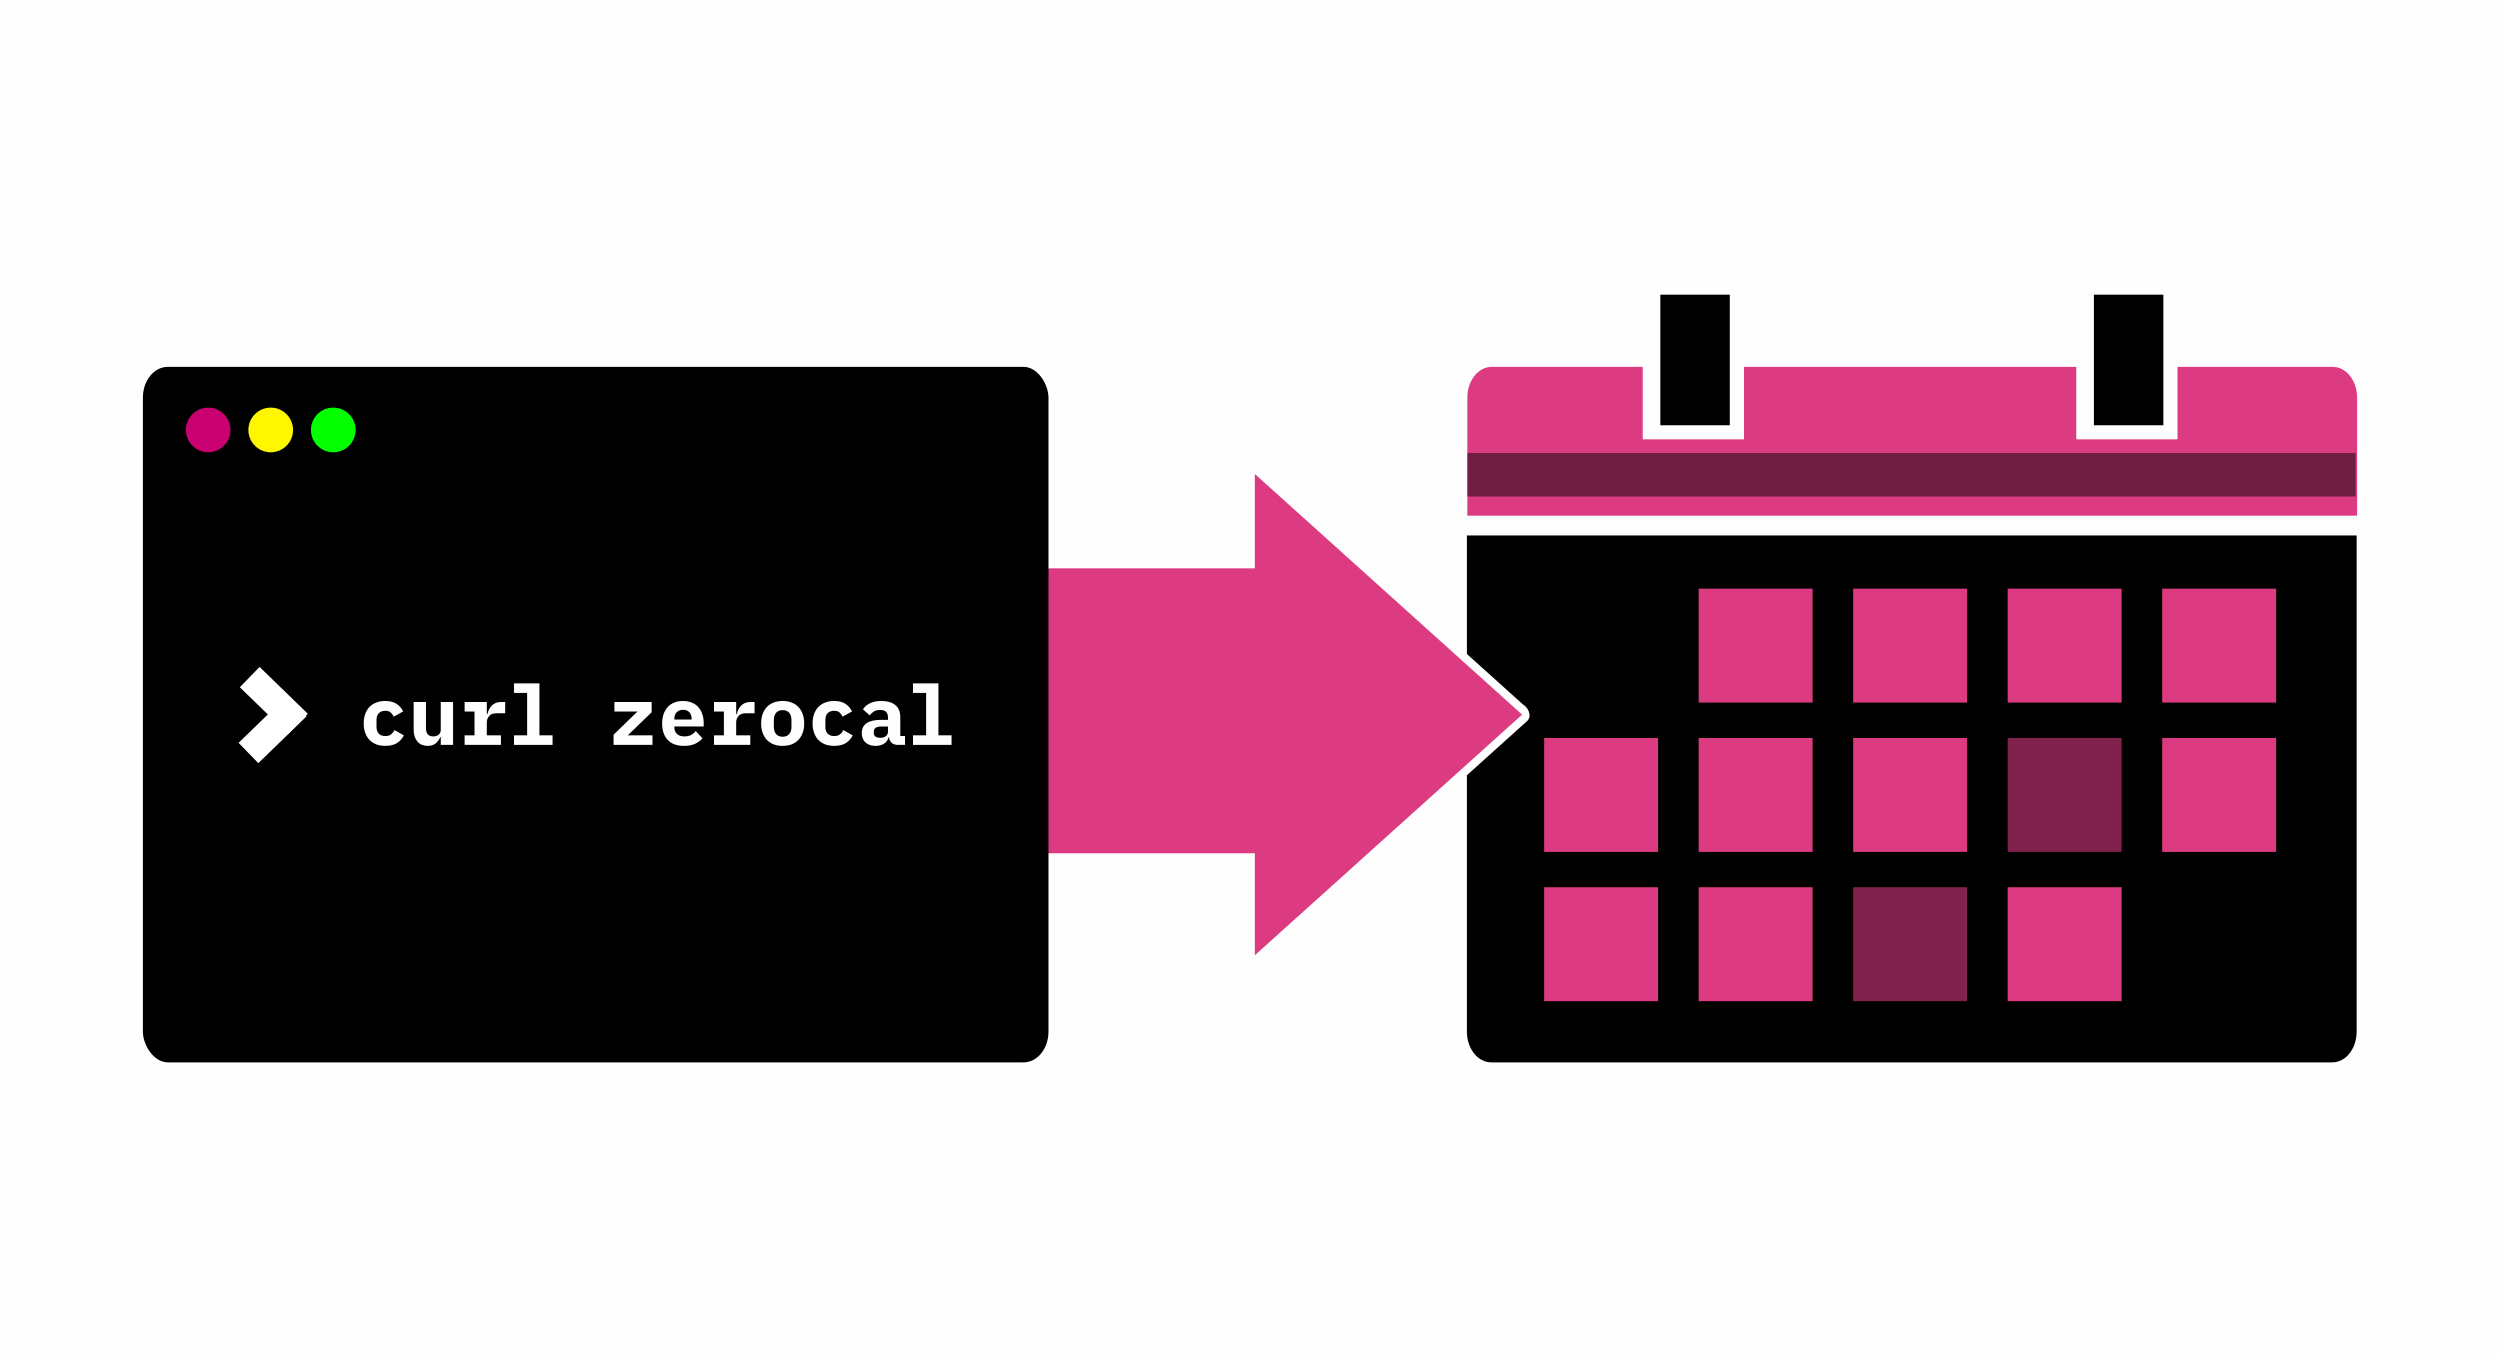 <?xml version="1.0" encoding="UTF-8" standalone="no"?>
<!-- Created with Inkscape (http://www.inkscape.org/) -->

<svg
   width="487.214mm"
   height="264.466mm"
   viewBox="0 0 487.214 264.466"
   version="1.1"
   id="svg827"
   inkscape:version="1.2.1 (9c6d41e, 2022-07-14)"
   sodipodi:docname="intro_edit.svg"
   xmlns:inkscape="http://www.inkscape.org/namespaces/inkscape"
   xmlns:sodipodi="http://sodipodi.sourceforge.net/DTD/sodipodi-0.dtd"
   xmlns="http://www.w3.org/2000/svg"
   xmlns:svg="http://www.w3.org/2000/svg">
  <sodipodi:namedview
     id="namedview829"
     pagecolor="#ffffff"
     bordercolor="#666666"
     borderopacity="1.0"
     inkscape:showpageshadow="2"
     inkscape:pageopacity="0.0"
     inkscape:pagecheckerboard="0"
     inkscape:deskcolor="#d1d1d1"
     inkscape:document-units="mm"
     showgrid="false"
     inkscape:zoom="0.35515686"
     inkscape:cx="609.5898"
     inkscape:cy="333.65539"
     inkscape:window-width="1728"
     inkscape:window-height="1051"
     inkscape:window-x="0"
     inkscape:window-y="38"
     inkscape:window-maximized="1"
     inkscape:current-layer="layer1"
     showguides="true" />
  <defs
     id="defs824" />
  <g
     inkscape:label="Layer 1"
     inkscape:groupmode="layer"
     id="layer1"
     transform="translate(268.406,522.574)">
    <rect
       style="opacity:1;fill:#fefefe;fill-opacity:1;stroke:none;stroke-width:1.659;stroke-linecap:round;stroke-linejoin:round;stop-color:#000000"
       id="rect14152"
       width="487.214"
       height="264.466"
       x="-268.406"
       y="-522.574" />
    <path
       id="rect2425"
       style="fill:#000000;fill-opacity:1;stroke:none;stroke-width:0.524;stroke-linecap:round;stroke-linejoin:round;stop-color:#000000"
       d="M 17.47 -418.225 L 17.47 -395.124 C 21.098 -391.857 24.726 -388.591 28.354 -385.324 C 29.386 -384.701 30.192 -383.185 29.289 -382.127 C 25.349 -378.58 21.409 -375.032 17.47 -371.485 L 17.47 -321.534 C 17.47 -318.21 19.586 -315.534 22.214 -315.534 L 186.129 -315.534 C 188.757 -315.534 190.873 -318.21 190.873 -321.534 L 190.873 -418.225 L 17.47 -418.225 z " />
    <path
       id="rect4740"
       style="fill:#dc3b81;fill-opacity:1;stroke:none;stroke-width:0.524;stroke-linecap:round;stroke-linejoin:round;stop-color:#000000"
       d="m 22.3,-451.074 c -2.628,0 -4.744,2.676 -4.744,6 v 22.998 H 190.959 v -22.998 c 0,-3.324 -2.116,-6 -4.744,-6 h -30.25 v 14.119 H 136.231 V -451.074 H 71.475 v 14.119 h -19.735 v -14.119 z" />
    <rect
       style="fill:#dc3b81;fill-opacity:1;stroke:none;stroke-width:0.947;stroke-linecap:round;stroke-linejoin:round;stop-color:#000000"
       id="rect3951"
       width="22.207"
       height="22.207"
       x="62.64"
       y="-407.855" />
    <rect
       style="fill:#dc3b81;fill-opacity:1;stroke:none;stroke-width:0.947;stroke-linecap:round;stroke-linejoin:round;stop-color:#000000"
       id="rect3953"
       width="22.207"
       height="22.207"
       x="92.751"
       y="-407.855" />
    <rect
       style="fill:#dc3b81;fill-opacity:1;stroke:none;stroke-width:0.947;stroke-linecap:round;stroke-linejoin:round;stop-color:#000000"
       id="rect3955"
       width="22.207"
       height="22.207"
       x="122.863"
       y="-407.855" />
    <rect
       style="fill:#dc3b81;fill-opacity:1;stroke:none;stroke-width:0.947;stroke-linecap:round;stroke-linejoin:round;stop-color:#000000"
       id="rect3957"
       width="22.207"
       height="22.207"
       x="152.975"
       y="-407.855" />
    <rect
       style="fill:#dc3b81;fill-opacity:1;stroke:none;stroke-width:0.947;stroke-linecap:round;stroke-linejoin:round;stop-color:#000000"
       id="rect4687"
       width="22.207"
       height="22.207"
       x="32.528"
       y="-378.759" />
    <rect
       style="fill:#dc3b81;fill-opacity:1;stroke:none;stroke-width:0.947;stroke-linecap:round;stroke-linejoin:round;stop-color:#000000"
       id="rect4689"
       width="22.207"
       height="22.207"
       x="62.64"
       y="-378.759" />
    <rect
       style="fill:#dc3b81;fill-opacity:1;stroke:none;stroke-width:0.947;stroke-linecap:round;stroke-linejoin:round;stop-color:#000000"
       id="rect4691"
       width="22.207"
       height="22.207"
       x="92.751"
       y="-378.759" />
    <rect
       style="opacity:0.584;fill:#dc3b81;fill-opacity:1;stroke:none;stroke-width:0.947;stroke-linecap:round;stroke-linejoin:round;stop-color:#000000"
       id="rect4693"
       width="22.207"
       height="22.207"
       x="122.863"
       y="-378.759" />
    <rect
       style="fill:#dc3b81;fill-opacity:1;stroke:none;stroke-width:0.947;stroke-linecap:round;stroke-linejoin:round;stop-color:#000000"
       id="rect4695"
       width="22.207"
       height="22.207"
       x="152.975"
       y="-378.759" />
    <rect
       style="fill:#dc3b81;fill-opacity:1;stroke:none;stroke-width:0.947;stroke-linecap:round;stroke-linejoin:round;stop-color:#000000"
       id="rect4699"
       width="22.207"
       height="22.207"
       x="32.528"
       y="-349.663" />
    <rect
       style="fill:#dc3b81;fill-opacity:1;stroke:none;stroke-width:0.947;stroke-linecap:round;stroke-linejoin:round;stop-color:#000000"
       id="rect4701"
       width="22.207"
       height="22.207"
       x="62.64"
       y="-349.663" />
    <rect
       style="opacity:0.584;fill:#dc3b81;fill-opacity:1;stroke:none;stroke-width:0.947;stroke-linecap:round;stroke-linejoin:round;stop-color:#000000"
       id="rect4703"
       width="22.207"
       height="22.207"
       x="92.751"
       y="-349.663" />
    <rect
       style="fill:#dc3b81;fill-opacity:1;stroke:none;stroke-width:0.947;stroke-linecap:round;stroke-linejoin:round;stop-color:#000000"
       id="rect4705"
       width="22.207"
       height="22.207"
       x="122.863"
       y="-349.663" />
    <rect
       style="fill:#000000;fill-opacity:1;stroke:none;stroke-width:1.337;stroke-linecap:round;stroke-linejoin:round;stop-color:#000000"
       id="rect7950"
       width="13.534"
       height="25.45"
       x="55.17"
       y="-465.147" />
    <rect
       style="fill:#000000;fill-opacity:1;stroke:none;stroke-width:1.337;stroke-linecap:round;stroke-linejoin:round;stop-color:#000000"
       id="rect8886"
       width="13.534"
       height="25.45"
       x="139.668"
       y="-465.147" />
    <rect
       style="opacity:0.499;fill:#000000;fill-opacity:1;stroke:none;stroke-width:1.775;stroke-linecap:round;stroke-linejoin:round;stop-color:#000000"
       id="rect8948"
       width="173.088"
       height="8.48"
       x="17.572"
       y="-434.289" />
    <path
       id="path362"
       style="fill:#dc3b81;fill-opacity:1;stroke:none;stroke-width:1.333;stroke-linecap:round;stroke-linejoin:round;stop-color:#000000"
       inkscape:transform-center-x="-8.6811637"
       inkscape:transform-center-y="-2.2175297e-05"
       d="m -23.859,-430.202 v 18.388 h -43.273 v 55.524 h 43.273 v 19.884 l 26.043,-23.449 26.043,-23.449 -26.043,-23.449 z" />
    <rect
       style="fill:#000000;fill-opacity:1;stroke:none;stroke-width:0.529;stroke-linecap:round;stroke-linejoin:round;stop-color:#000000"
       id="rect1000"
       width="176.484"
       height="135.539"
       x="-240.557"
       y="-451.074"
       rx="4.828"
       ry="6" />
    <circle
       style="fill:#c80070;fill-opacity:1;stroke:none;stroke-width:1;stroke-linecap:round;stroke-linejoin:round;stop-color:#000000"
       id="path1689"
       cx="-227.835"
       cy="-438.783"
       r="4.353" />
    <circle
       style="fill:#fff700;fill-opacity:1;stroke:none;stroke-width:1;stroke-linecap:round;stroke-linejoin:round;stop-color:#000000"
       id="circle1847"
       cx="-215.645"
       cy="-438.783"
       r="4.353" />
    <circle
       style="fill:#04ff00;fill-opacity:1;stroke:none;stroke-width:1;stroke-linecap:round;stroke-linejoin:round;stop-color:#000000"
       id="circle1849"
       cx="-203.456"
       cy="-438.783"
       r="4.353" />
    <rect
       style="fill:#ffffff;fill-opacity:1;stroke:none;stroke-width:0.891;stroke-linecap:round;stroke-linejoin:round;stop-color:#000000"
       id="rect1915"
       width="5.523"
       height="13.107"
       x="124.442"
       y="-429.759"
       transform="rotate(-45.848)" />
    <rect
       style="fill:#ffffff;fill-opacity:1;stroke:none;stroke-width:0.891;stroke-linecap:round;stroke-linejoin:round;stop-color:#000000"
       id="rect1917"
       width="5.523"
       height="13.107"
       x="-425.599"
       y="104.229"
       transform="matrix(0.697,0.717,0.717,-0.697,0,0)" />
    <path
       d="m -193.297,-377.213 q -0.988,0 -1.782,-0.292 -0.778,-0.308 -1.328,-0.875 -0.535,-0.567 -0.826,-1.377 -0.292,-0.81 -0.292,-1.831 0,-1.021 0.292,-1.831 0.292,-0.81 0.826,-1.377 0.551,-0.567 1.328,-0.859 0.794,-0.308 1.766,-0.308 1.377,0 2.203,0.567 0.842,0.551 1.28,1.474 l -1.847,1.004 q -0.227,-0.486 -0.599,-0.81 -0.356,-0.324 -1.037,-0.324 -0.826,0 -1.28,0.486 -0.437,0.47 -0.437,1.296 v 1.361 q 0,0.826 0.437,1.312 0.454,0.47 1.312,0.47 0.697,0 1.085,-0.324 0.405,-0.324 0.68,-0.842 l 1.814,1.037 q -0.454,0.923 -1.328,1.49 -0.859,0.551 -2.268,0.551 z"
       style="font-weight:bold;font-size:16.2px;line-height:1.25;font-family:'IBM Plex Mono';-inkscape-font-specification:'IBM Plex Mono, Bold';fill:#fefefe;stroke-width:0.405"
       id="path14005" />
    <path
       d="m -182.508,-378.93 h -0.097 q -0.275,0.713 -0.875,1.215 -0.583,0.502 -1.588,0.502 -0.599,0 -1.102,-0.194 -0.502,-0.211 -0.859,-0.616 -0.356,-0.405 -0.567,-0.988 -0.194,-0.583 -0.194,-1.345 v -5.411 h 2.398 v 5.087 q 0,1.62 1.409,1.62 0.275,0 0.535,-0.065 0.275,-0.081 0.47,-0.227 0.211,-0.162 0.34,-0.389 0.13,-0.227 0.13,-0.535 v -5.492 h 2.398 v 8.359 h -2.398 z"
       style="font-weight:bold;font-size:16.2px;line-height:1.25;font-family:'IBM Plex Mono';-inkscape-font-specification:'IBM Plex Mono, Bold';fill:#fefefe;stroke-width:0.405"
       id="path14007" />
    <path
       d="m -177.858,-379.27 h 1.928 v -4.633 h -1.928 v -1.863 h 4.325 v 2.365 h 0.113 q 0.113,-0.454 0.308,-0.875 0.211,-0.437 0.518,-0.761 0.324,-0.34 0.778,-0.535 0.454,-0.194 1.069,-0.194 h 0.794 v 2.203 h -1.782 q -0.891,0 -1.345,0.535 -0.454,0.518 -0.454,1.28 v 2.479 h 2.754 v 1.863 h -7.079 z"
       style="font-weight:bold;font-size:16.2px;line-height:1.25;font-family:'IBM Plex Mono';-inkscape-font-specification:'IBM Plex Mono, Bold';fill:#fefefe;stroke-width:0.405"
       id="path14009" />
    <path
       d="m -168.236,-379.27 h 2.56 v -8.262 h -2.56 v -1.863 h 4.957 v 10.125 h 2.56 v 1.863 h -7.517 z"
       style="font-weight:bold;font-size:16.2px;line-height:1.25;font-family:'IBM Plex Mono';-inkscape-font-specification:'IBM Plex Mono, Bold';fill:#fefefe;stroke-width:0.405"
       id="path14011" />
    <path
       d="m -148.828,-377.407 v -1.993 l 4.649,-4.504 h -4.487 v -1.863 h 7.258 v 1.993 l -4.649,4.504 h 4.811 v 1.863 z"
       style="font-weight:bold;font-size:16.2px;line-height:1.25;font-family:'IBM Plex Mono';-inkscape-font-specification:'IBM Plex Mono, Bold';fill:#fefefe;stroke-width:0.405"
       id="path14013" />
    <path
       d="m -135.091,-377.213 q -2.106,0 -3.191,-1.166 -1.085,-1.166 -1.085,-3.175 0,-1.021 0.275,-1.831 0.292,-0.826 0.81,-1.393 0.535,-0.583 1.28,-0.875 0.761,-0.308 1.701,-0.308 0.94,0 1.685,0.308 0.745,0.292 1.264,0.842 0.518,0.551 0.794,1.345 0.292,0.778 0.292,1.75 v 0.713 h -5.719 v 0.146 q 0,0.81 0.502,1.312 0.502,0.486 1.474,0.486 0.745,0 1.28,-0.275 0.535,-0.292 0.923,-0.761 l 1.296,1.409 q -0.486,0.599 -1.361,1.037 -0.875,0.437 -2.219,0.437 z m -0.194,-7.031 q -0.778,0 -1.247,0.486 -0.454,0.47 -0.454,1.28 v 0.13 h 3.37 v -0.13 q 0,-0.826 -0.454,-1.296 -0.437,-0.47 -1.215,-0.47 z"
       style="font-weight:bold;font-size:16.2px;line-height:1.25;font-family:'IBM Plex Mono';-inkscape-font-specification:'IBM Plex Mono, Bold';fill:#fefefe;stroke-width:0.405"
       id="path14015" />
    <path
       d="m -129.259,-379.27 h 1.928 v -4.633 h -1.928 v -1.863 h 4.325 v 2.365 h 0.113 q 0.113,-0.454 0.308,-0.875 0.211,-0.437 0.518,-0.761 0.324,-0.34 0.778,-0.535 0.454,-0.194 1.069,-0.194 h 0.794 v 2.203 h -1.782 q -0.891,0 -1.345,0.535 -0.454,0.518 -0.454,1.28 v 2.479 h 2.754 v 1.863 h -7.079 z"
       style="font-weight:bold;font-size:16.2px;line-height:1.25;font-family:'IBM Plex Mono';-inkscape-font-specification:'IBM Plex Mono, Bold';fill:#fefefe;stroke-width:0.405"
       id="path14017" />
    <path
       d="m -115.878,-377.213 q -0.972,0 -1.75,-0.292 -0.778,-0.308 -1.328,-0.875 -0.535,-0.567 -0.826,-1.377 -0.292,-0.81 -0.292,-1.831 0,-1.021 0.292,-1.831 0.292,-0.81 0.826,-1.377 0.551,-0.567 1.328,-0.859 0.778,-0.308 1.75,-0.308 0.972,0 1.75,0.308 0.778,0.292 1.312,0.859 0.551,0.567 0.842,1.377 0.292,0.81 0.292,1.831 0,1.021 -0.292,1.831 -0.292,0.81 -0.842,1.377 -0.535,0.567 -1.312,0.875 -0.778,0.292 -1.75,0.292 z m 0,-1.782 q 0.81,0 1.264,-0.502 0.454,-0.502 0.454,-1.426 v -1.328 q 0,-0.923 -0.454,-1.426 -0.454,-0.502 -1.264,-0.502 -0.81,0 -1.264,0.502 -0.454,0.502 -0.454,1.426 v 1.328 q 0,0.923 0.454,1.426 0.454,0.502 1.264,0.502 z"
       style="font-weight:bold;font-size:16.2px;line-height:1.25;font-family:'IBM Plex Mono';-inkscape-font-specification:'IBM Plex Mono, Bold';fill:#fefefe;stroke-width:0.405"
       id="path14019" />
    <path
       d="m -105.818,-377.213 q -0.988,0 -1.782,-0.292 -0.778,-0.308 -1.328,-0.875 -0.535,-0.567 -0.826,-1.377 -0.292,-0.81 -0.292,-1.831 0,-1.021 0.292,-1.831 0.292,-0.81 0.826,-1.377 0.551,-0.567 1.328,-0.859 0.794,-0.308 1.766,-0.308 1.377,0 2.203,0.567 0.842,0.551 1.28,1.474 l -1.847,1.004 q -0.227,-0.486 -0.599,-0.81 -0.356,-0.324 -1.037,-0.324 -0.826,0 -1.28,0.486 -0.437,0.47 -0.437,1.296 v 1.361 q 0,0.826 0.437,1.312 0.454,0.47 1.312,0.47 0.697,0 1.085,-0.324 0.405,-0.324 0.68,-0.842 l 1.814,1.037 q -0.454,0.923 -1.328,1.49 -0.859,0.551 -2.268,0.551 z"
       style="font-weight:bold;font-size:16.2px;line-height:1.25;font-family:'IBM Plex Mono';-inkscape-font-specification:'IBM Plex Mono, Bold';fill:#fefefe;stroke-width:0.405"
       id="path14021" />
    <path
       d="m -93.409,-377.407 q -0.745,0 -1.199,-0.373 -0.454,-0.389 -0.535,-1.102 h -0.081 q -0.227,0.826 -0.907,1.247 -0.664,0.421 -1.636,0.421 -1.215,0 -1.96,-0.648 -0.729,-0.664 -0.729,-1.847 0,-1.312 0.956,-1.944 0.956,-0.632 2.803,-0.632 h 1.345 v -0.421 q 0,-0.745 -0.356,-1.118 -0.34,-0.389 -1.166,-0.389 -0.761,0 -1.231,0.292 -0.47,0.292 -0.81,0.761 l -1.312,-1.166 q 0.421,-0.713 1.312,-1.166 0.907,-0.47 2.317,-0.47 1.717,0 2.673,0.794 0.972,0.778 0.972,2.365 v 3.661 h 0.923 v 1.733 z m -3.451,-1.377 q 0.632,0 1.069,-0.308 0.437,-0.308 0.437,-0.891 v -1.004 h -1.28 q -1.474,0 -1.474,0.988 v 0.324 q 0,0.437 0.34,0.664 0.34,0.227 0.907,0.227 z"
       style="font-weight:bold;font-size:16.2px;line-height:1.25;font-family:'IBM Plex Mono';-inkscape-font-specification:'IBM Plex Mono, Bold';fill:#fefefe;stroke-width:0.405"
       id="path14023" />
    <path
       d="m -90.477,-379.27 h 2.56 v -8.262 h -2.56 v -1.863 h 4.957 v 10.125 h 2.56 v 1.863 h -7.517 z"
       style="font-weight:bold;font-size:16.2px;line-height:1.25;font-family:'IBM Plex Mono';-inkscape-font-specification:'IBM Plex Mono, Bold';fill:#fefefe;stroke-width:0.405"
       id="path14025" />
  </g>
</svg>
